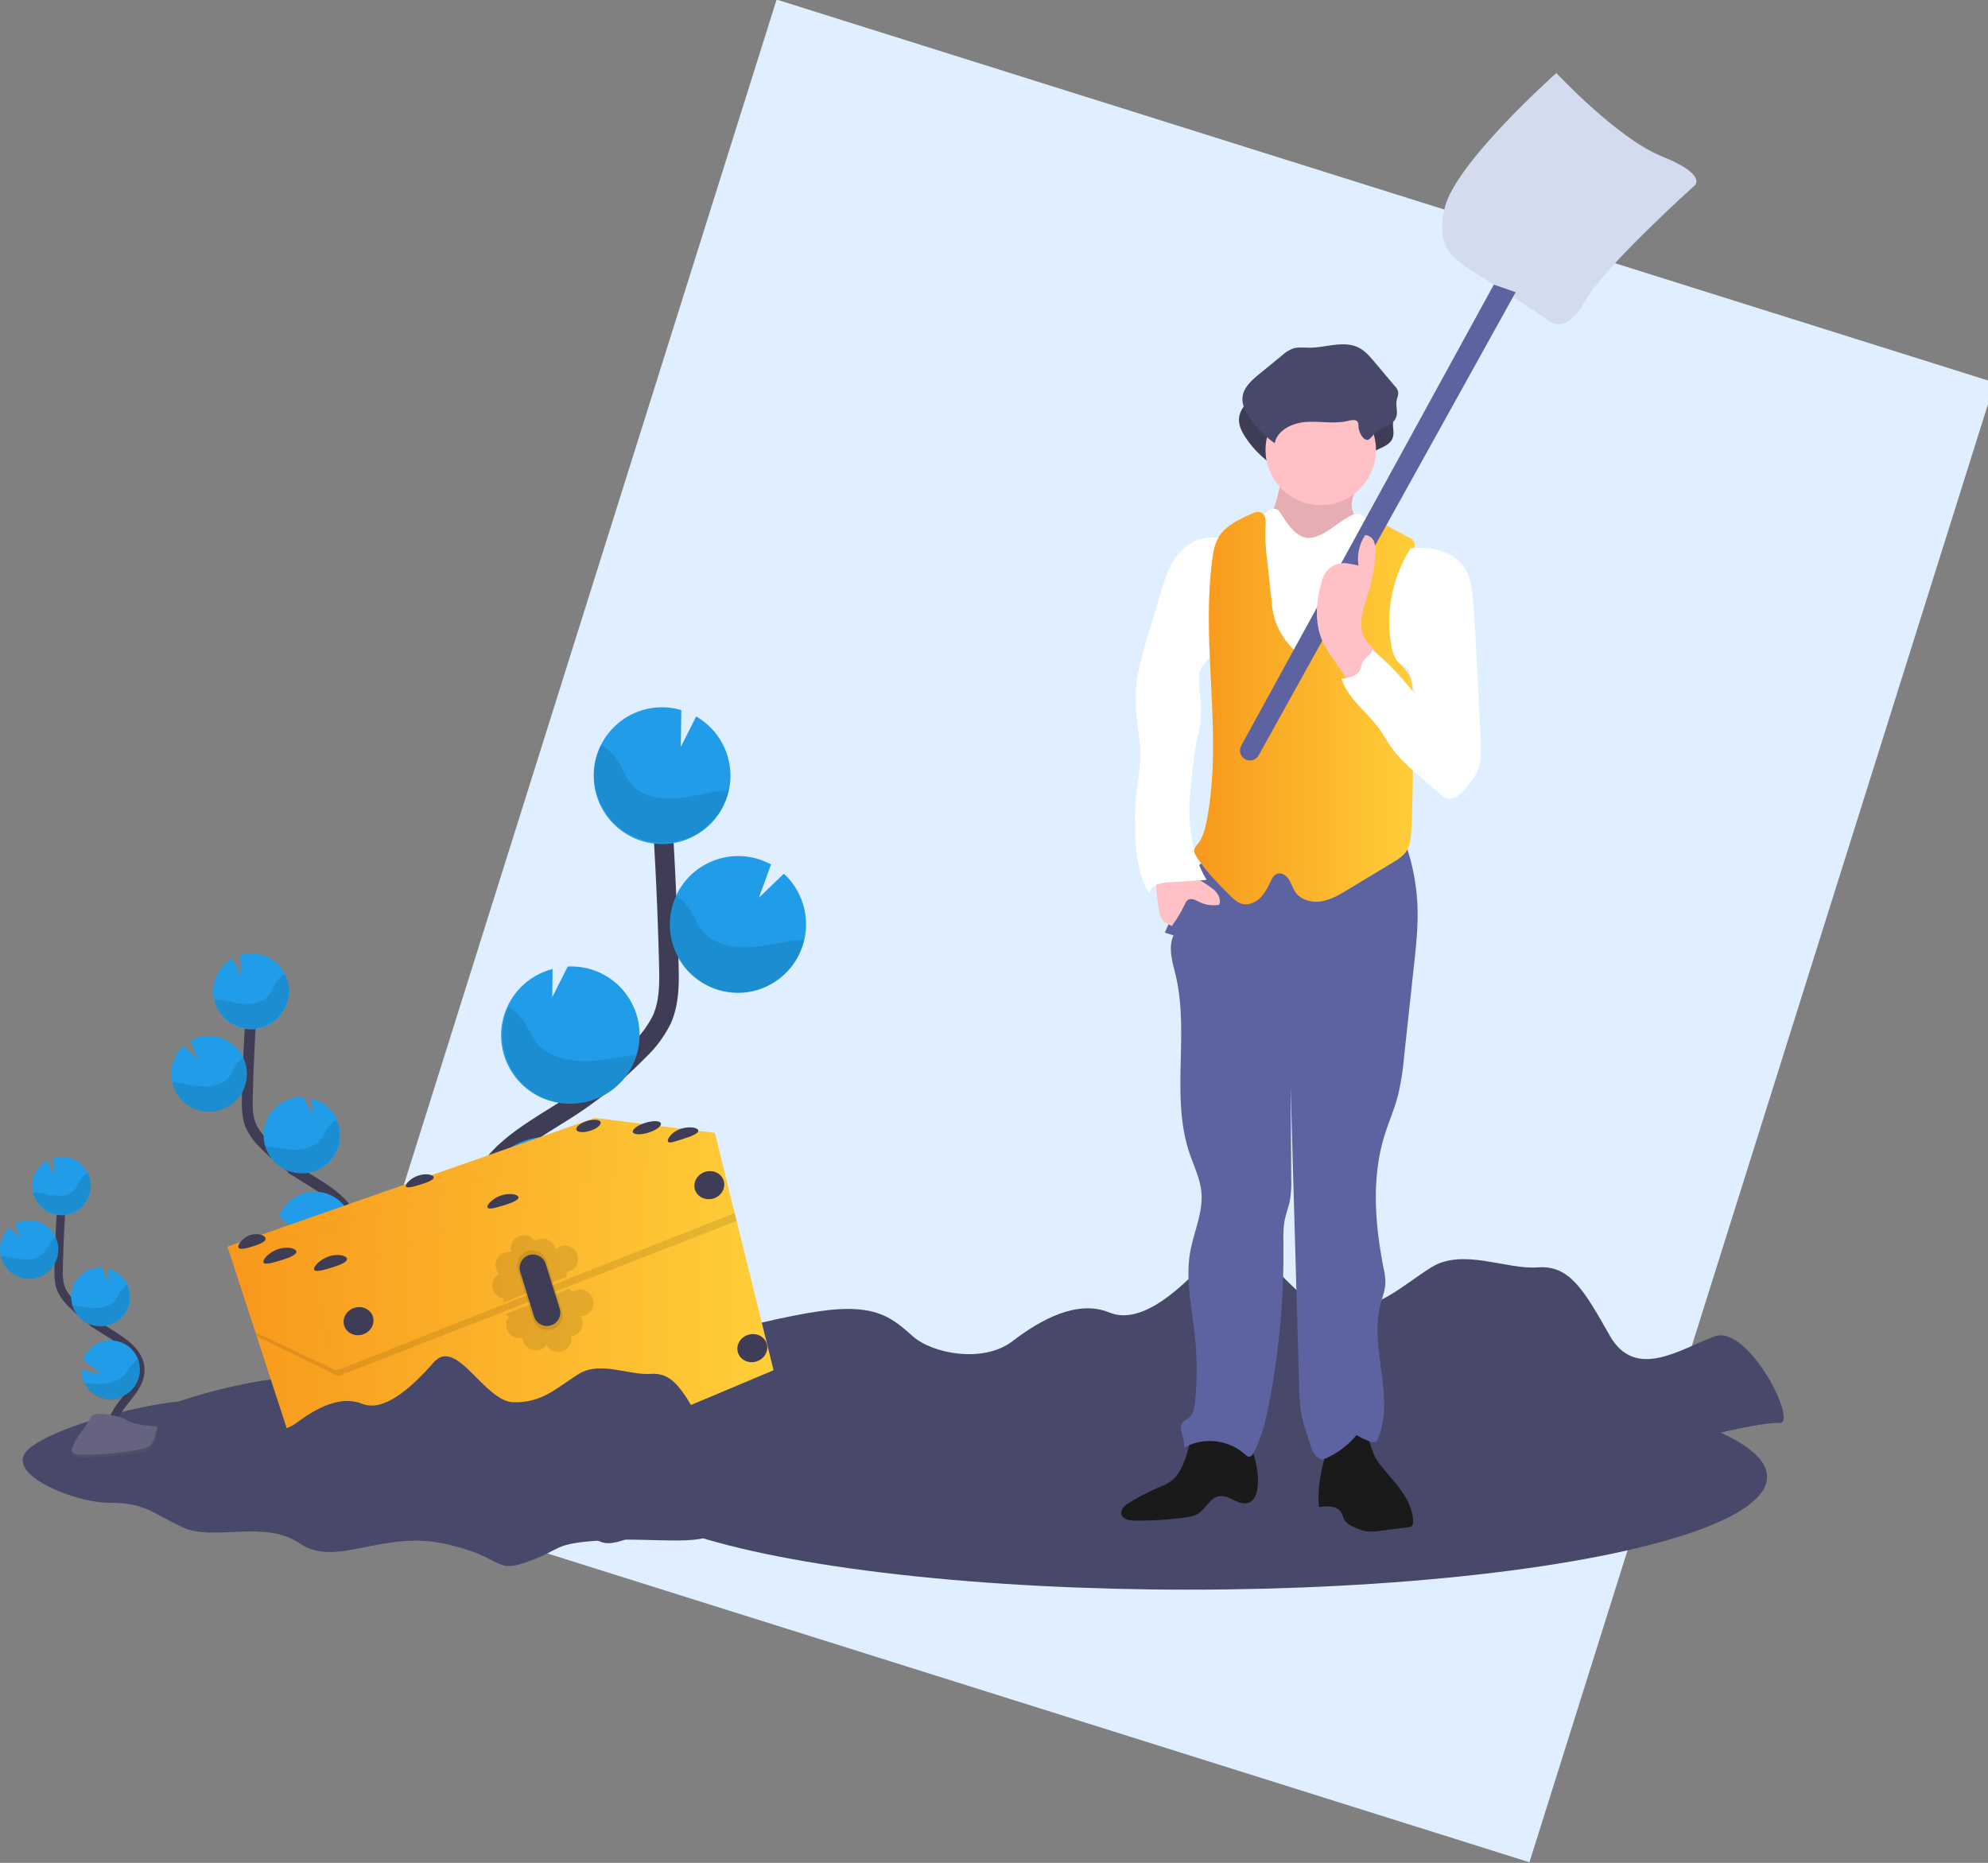 <?xml version="1.0" encoding="UTF-8" standalone="no"?>
<svg
   xmlns:dc="http://purl.org/dc/elements/1.1/"
   xmlns:cc="http://creativecommons.org/ns#"
   xmlns:rdf="http://www.w3.org/1999/02/22-rdf-syntax-ns#"
   xmlns:svg="http://www.w3.org/2000/svg"
   xmlns="http://www.w3.org/2000/svg"
   xmlns:xlink="http://www.w3.org/1999/xlink"
   xmlns:sodipodi="http://sodipodi.sourceforge.net/DTD/sodipodi-0.dtd"
   xmlns:inkscape="http://www.inkscape.org/namespaces/inkscape"
   width="327.143"
   height="306.577"
   viewBox="0 0 86.557 81.115"
   version="1.1"
   id="svg8"
   inkscape:version="1.0.2-2 (e86c870879, 2021-01-15)"
   sodipodi:docname="illustration3.svg">
  <rect x="0" y="0" width="86.557" height="81.115" fill="#808080" stroke="none"/>
  <defs
     id="defs2">
    <linearGradient
       id="b6a338e9-6675-4055-aeec-b883651a73ae-33"
       x1="790.68"
       y1="664.41"
       x2="790.68"
       y2="175.75"
       gradientUnits="userSpaceOnUse"
       gradientTransform="matrix(0.089,0,0,0.089,6.842,408.287)">
      <stop
         offset="0"
         stop-color="gray"
         stop-opacity="0.25"
         id="stop2" />
      <stop
         offset="0.54"
         stop-color="gray"
         stop-opacity="0.12"
         id="stop4" />
      <stop
         offset="1"
         stop-color="gray"
         stop-opacity="0.1"
         id="stop6" />
    </linearGradient>
    <linearGradient
       inkscape:collect="always"
       xlink:href="#linearGradient1460"
       id="linearGradient2216"
       x1="483.33"
       y1="599.575"
       x2="744.61"
       y2="599.575"
       gradientUnits="userSpaceOnUse" />
    <linearGradient
       inkscape:collect="always"
       id="linearGradient1460">
      <stop
         style="stop-color:#ffce39;stop-opacity:1;"
         offset="0"
         id="stop1456" />
      <stop
         style="stop-color:#f8981c;stop-opacity:1"
         offset="1"
         id="stop1458" />
    </linearGradient>
    <linearGradient
       inkscape:collect="always"
       xlink:href="#linearGradient1460"
       id="linearGradient2224"
       x1="511.4"
       y1="599.575"
       x2="744.61"
       y2="599.575"
       gradientUnits="userSpaceOnUse" />
    <linearGradient
       inkscape:collect="always"
       xlink:href="#linearGradient1460"
       id="linearGradient2240"
       x1="550.15"
       y1="534.24"
       x2="713.85"
       y2="534.24"
       gradientUnits="userSpaceOnUse" />
    <linearGradient
       inkscape:collect="always"
       xlink:href="#linearGradient1460"
       id="linearGradient2096"
       x1="12.191"
       y1="562.441"
       x2="40.128"
       y2="562.441"
       gradientUnits="userSpaceOnUse"
       gradientTransform="matrix(-0.344,0,0,0.344,178.429,529.204)" />
  </defs>
  <sodipodi:namedview
     id="base"
     pagecolor="#ffffff"
     bordercolor="#666666"
     borderopacity="1.0"
     inkscape:pageopacity="0.0"
     inkscape:pageshadow="2"
     inkscape:zoom="0.7"
     inkscape:cx="266.63591"
     inkscape:cy="125.77963"
     inkscape:document-units="mm"
     inkscape:current-layer="layer1"
     inkscape:document-rotation="0"
     showgrid="false"
     units="px"
     inkscape:window-width="1680"
     inkscape:window-height="987"
     inkscape:window-x="-8"
     inkscape:window-y="-8"
     inkscape:window-maximized="1" />
  <g
     inkscape:label="Calque 1"
     inkscape:groupmode="layer"
     id="layer1">
    <g
       id="g2559"
       transform="translate(-112.639,-691.742)">
      <g
         id="g2631">
        <rect
           style="fill:#dfefff;fill-opacity:1;stroke:#ffffff;stroke-width:0"
           id="rect2437"
           width="55.596"
           height="67.535"
           x="-402.788"
           y="615.897"
           transform="matrix(-0.954,-0.3,-0.3,0.954,0,0)" />
        <path
           d="m 126.515,749.231 c -0.354,-0.65 0.047,-1.448 0.505,-2.027 0.458,-0.579 1.017,-1.18 1.005,-1.922 -0.018,-1.062 -1.144,-1.688 -2.045,-2.252 a 9.91,9.91 0 0 1 -1.836,-1.476 2.667,2.667 0 0 1 -0.564,-0.755 c -0.186,-0.415 -0.182,-0.887 -0.17,-1.341 q 0.058,-2.272 0.225,-4.541"
           fill="none"
           stroke="#3f3d56"
           stroke-miterlimit="10"
           stroke-width="0.472"
           id="path2170" />
        <path
           d="m 121.924,734.834 a 1.652,1.652 0 0 1 0.826,-1.357 l 0.37,0.734 -0.012,-0.888 a 1.674,1.674 0 0 1 0.546,-0.066 1.652,1.652 0 1 1 -1.732,1.577 z"
           fill="#57b793"
           id="path2172"
           style="fill:#209ce9;fill-opacity:1;stroke-width:0.118" />
        <path
           d="m 124.877,746.041 a 1.652,1.652 0 1 0 -0.08,-1.333 l 1.035,0.846 -1.138,-0.263 a 1.652,1.652 0 0 0 0.184,0.75 z"
           fill="#57b793"
           id="path2174"
           style="fill:#209ce9;fill-opacity:1;stroke-width:0.118" />
        <path
           d="m 125.695,742.826 a 1.652,1.652 0 0 0 0.524,-3.248 l 0.008,0.682 -0.374,-0.742 v 0 a 1.652,1.652 0 0 0 -1.734,1.576 1.633,1.633 0 0 0 0.071,0.565 1.652,1.652 0 0 0 1.505,1.167 z"
           fill="#57b793"
           id="path2176"
           style="fill:#209ce9;fill-opacity:1;stroke-width:0.118" />
        <path
           d="m 121.676,740.151 a 1.652,1.652 0 1 0 -0.733,-3.099 l 0.293,0.802 -0.602,-0.578 a 1.652,1.652 0 0 0 -0.534,1.143 1.627,1.627 0 0 0 0.041,0.457 1.652,1.652 0 0 0 1.535,1.275 z"
           fill="#57b793"
           id="path2178"
           style="fill:#209ce9;fill-opacity:1;stroke-width:0.118" />
        <path
           d="m 122.147,735.275 c 0.382,0.041 0.754,0.16 1.137,0.184 0.383,0.024 0.805,-0.067 1.046,-0.366 0.131,-0.16 0.197,-0.363 0.307,-0.539 a 1.18,1.18 0 0 1 0.418,-0.393 1.652,1.652 0 1 1 -3.096,1.1 q 0.093,0.004 0.188,0.014 z"
           opacity="0.1"
           id="path2180"
           style="stroke-width:0.118" />
        <path
           d="m 121.676,740.151 a 1.658,1.658 0 0 0 1.575,-2.36 1.223,1.223 0 0 0 -0.335,0.329 c -0.118,0.178 -0.19,0.385 -0.329,0.547 -0.257,0.303 -0.697,0.402 -1.097,0.385 -0.4,-0.018 -0.786,-0.132 -1.18,-0.169 -0.055,0 -0.118,-0.008 -0.168,-0.009 a 1.652,1.652 0 0 0 1.534,1.276 z"
           opacity="0.1"
           id="path2182"
           style="stroke-width:0.118" />
        <path
           d="m 125.695,742.826 a 1.652,1.652 0 0 0 1.586,-2.331 1.335,1.335 0 0 0 -0.354,0.336 c -0.129,0.182 -0.209,0.392 -0.354,0.559 -0.28,0.31 -0.749,0.42 -1.173,0.411 -0.424,-0.009 -0.805,-0.11 -1.212,-0.142 a 1.652,1.652 0 0 0 1.507,1.167 z"
           opacity="0.1"
           id="path2184"
           style="stroke-width:0.118" />
        <path
           d="m 124.877,746.041 a 1.653,1.653 0 0 0 3.018,-1.351 1.652,1.652 0 0 0 -0.362,0.324 c -0.158,0.191 -0.262,0.409 -0.444,0.59 -0.339,0.333 -0.885,0.472 -1.372,0.483 a 7.079,7.079 0 0 1 -0.84,-0.046 z"
           opacity="0.1"
           id="path2186"
           style="stroke-width:0.118" />
        <path
           d="m 136.165,751.336 c 0.638,-1.172 -0.085,-2.609 -0.91,-3.653 -0.825,-1.044 -1.833,-2.127 -1.812,-3.464 0.032,-1.914 2.063,-3.043 3.685,-4.06 a 17.863,17.863 0 0 0 3.309,-2.66 4.808,4.808 0 0 0 1.016,-1.361 c 0.336,-0.749 0.328,-1.599 0.306,-2.418 q -0.104,-4.096 -0.406,-8.185"
           fill="none"
           stroke="#3f3d56"
           stroke-miterlimit="10"
           stroke-width="0.851"
           id="path2098" />
        <path
           d="m 144.439,725.386 a 2.977,2.977 0 0 0 -1.489,-2.446 l -0.668,1.323 0.021,-1.601 a 3.018,3.018 0 0 0 -0.985,-0.119 2.977,2.977 0 1 0 3.122,2.843 z"
           fill="#57b793"
           id="path2100"
           style="fill:#209ce9;fill-opacity:1;stroke-width:0.213" />
        <path
           d="m 139.116,745.586 a 2.977,2.977 0 1 1 0.145,-2.403 l -1.865,1.525 2.052,-0.474 a 2.977,2.977 0 0 1 -0.332,1.352 z"
           fill="#57b793"
           id="path2102"
           style="fill:#209ce9;fill-opacity:1;stroke-width:0.213" />
        <path
           d="m 137.642,739.791 a 2.977,2.977 0 0 1 -0.944,-5.854 l -0.015,1.229 0.674,-1.338 v 0 a 2.977,2.977 0 0 1 3.126,2.841 2.943,2.943 0 0 1 -0.128,1.019 2.977,2.977 0 0 1 -2.713,2.103 z"
           fill="#57b793"
           id="path2104"
           style="fill:#209ce9;fill-opacity:1;stroke-width:0.213" />
        <path
           d="m 144.888,734.97 a 2.977,2.977 0 1 1 1.321,-5.586 l -0.527,1.446 1.085,-1.042 a 2.977,2.977 0 0 1 0.963,2.061 2.932,2.932 0 0 1 -0.074,0.823 2.977,2.977 0 0 1 -2.767,2.299 z"
           fill="#57b793"
           id="path2106"
           style="fill:#209ce9;fill-opacity:1;stroke-width:0.213" />
        <path
           d="m 144.037,726.181 c -0.689,0.074 -1.359,0.289 -2.05,0.332 -0.691,0.042 -1.45,-0.121 -1.886,-0.659 -0.236,-0.289 -0.355,-0.655 -0.553,-0.972 a 2.127,2.127 0 0 0 -0.753,-0.708 2.977,2.977 0 1 0 5.58,1.982 q -0.168,0.007 -0.338,0.026 z"
           opacity="0.1"
           id="path2108"
           style="stroke-width:0.213" />
        <path
           d="m 144.888,734.97 a 2.988,2.988 0 0 1 -2.839,-4.253 2.205,2.205 0 0 1 0.604,0.593 c 0.213,0.321 0.342,0.693 0.593,0.987 0.464,0.547 1.257,0.725 1.978,0.693 0.721,-0.032 1.416,-0.238 2.127,-0.304 0.1,0 0.213,-0.015 0.302,-0.017 a 2.977,2.977 0 0 1 -2.765,2.301 z"
           opacity="0.1"
           id="path2110"
           style="stroke-width:0.213" />
        <path
           d="m 137.642,739.791 a 2.977,2.977 0 0 1 -2.858,-4.202 2.407,2.407 0 0 1 0.638,0.606 c 0.232,0.328 0.376,0.706 0.638,1.008 0.504,0.559 1.35,0.757 2.114,0.74 0.763,-0.017 1.45,-0.198 2.184,-0.255 a 2.977,2.977 0 0 1 -2.716,2.103 z"
           opacity="0.1"
           id="path2112"
           style="stroke-width:0.213" />
        <path
           d="m 139.116,745.586 a 2.98,2.98 0 0 1 -5.44,-2.435 2.977,2.977 0 0 1 0.653,0.585 c 0.285,0.344 0.472,0.738 0.8,1.063 0.61,0.6 1.595,0.851 2.473,0.87 a 12.759,12.759 0 0 0 1.514,-0.083 z"
           opacity="0.1"
           id="path2114"
           style="stroke-width:0.213" />
        <ellipse
           cx="-164.38"
           cy="756.049"
           rx="25.197"
           ry="4.912"
           fill="#3f3d56"
           id="ellipse4"
           style="fill:#48486b;fill-opacity:1;stroke-width:0.091"
           transform="scale(-1,1)" />
        <path
           d="m 184.55,754.867 c 0,0 4.672,-1.256 5.553,-1.163 0.881,0.093 -1.335,-4.308 -2.812,-3.771 -1.476,0.537 -3.445,1.948 -4.57,-0.045 -1.125,-1.994 -1.757,-3.067 -3.127,-2.96 -1.371,0.107 -3.269,-0.858 -4.639,0 -1.37,0.858 -2.332,1.916 -4.224,1.87 -1.892,-0.045 -3.686,-4.338 -5.16,-2.621 -1.474,1.717 -3.241,3.288 -4.626,2.717 -1.385,-0.571 -2.966,0.287 -4.232,1.254 -1.265,0.966 -3.48,0.537 -4.324,-0.215 -0.843,-0.751 -1.477,-1.288 -3.269,-1.183 -1.792,0.106 -7.487,1.395 -9.597,3.002 -2.109,1.606 2.742,3.65 5.062,3.65 2.321,0 2.742,0.644 4.746,1.61 2.004,0.966 5.276,-0.537 7.593,1.073 2.317,1.61 5.276,-0.859 9.278,0 4.002,0.859 3.164,2.039 5.484,1.183 2.321,-0.856 1.476,-1.183 4.851,-1.395 3.375,-0.213 7.065,0.537 7.382,-0.859 0.317,-1.395 2.423,-1.717 3.69,-2.147 1.266,-0.429 -3.059,0.001 -3.059,0.001 z"
           fill="#3f3d56"
           id="path6-9"
           style="fill:#48486b;fill-opacity:1;stroke-width:0.091" />
        <path
           d="m 148.644,755.827 c 0,0 3.148,-0.833 3.741,-0.772 0.593,0.061 -0.9,-2.851 -1.894,-2.496 -0.994,0.355 -2.321,1.29 -3.079,-0.03 -0.758,-1.32 -1.183,-2.03 -2.108,-1.959 -0.925,0.071 -2.202,-0.569 -3.126,0 -0.923,0.569 -1.571,1.268 -2.846,1.238 -1.275,-0.03 -2.482,-2.872 -3.477,-1.736 -0.994,1.136 -2.183,2.178 -3.116,1.799 -0.933,-0.378 -2.001,0.19 -2.852,0.83 -0.851,0.639 -2.344,0.356 -2.911,-0.142 -0.567,-0.498 -0.995,-0.852 -2.203,-0.781 -1.208,0.071 -5.044,0.923 -6.465,1.989 -1.421,1.066 1.848,2.415 3.41,2.415 1.563,0 1.847,0.427 3.197,1.066 1.35,0.639 3.552,-0.356 5.115,0.71 1.563,1.066 3.552,-0.569 6.252,0 2.7,0.569 2.131,1.35 3.695,0.781 1.564,-0.569 0.994,-0.781 3.267,-0.923 2.273,-0.142 4.76,0.355 4.974,-0.569 0.214,-0.923 1.637,-1.137 2.486,-1.421 0.849,-0.284 -2.062,0 -2.062,0 z"
           fill="#3f3d56"
           id="path12-6"
           style="fill:#48486b;fill-opacity:1;stroke-width:0.091" />
        <polygon
           points="483.33,620.74 501,549.28 501.94,545.52 511.4,507.27 511.42,507.18 568.82,500 744.61,561.58 731.21,602.65 730.63,604.44 708.2,673.2 669.8,699.15 "
           fill="#f8ce6d"
           id="polygon14"
           transform="matrix(-0.091,0,0,0.091,190.303,694.92)"
           style="fill:url(#linearGradient2216);fill-opacity:1" />
        <polygon
           points="511.42,507.18 568.82,500 744.61,561.58 708.2,673.2 669.8,699.15 705.05,577.34 511.4,507.27 "
           opacity="0.1"
           id="polygon16"
           transform="matrix(-0.091,0,0,0.091,190.303,694.92)"
           style="fill:url(#linearGradient2224);fill-opacity:1" />
        <polygon
           points="581.13,509.8 713.85,556.72 710.11,558.68 579.18,512.51 553.24,514.93 550.15,513.05 "
           opacity="0.1"
           id="polygon18"
           transform="matrix(-0.091,0,0,0.091,190.303,694.92)"
           style="fill:url(#linearGradient2240);fill-opacity:1" />
        <polyline
           points="731.21 602.65 692.45 620.88 501.94 545.52 501 549.28 691.68 623.56 730.63 604.44"
           opacity="0.1"
           id="polyline20"
           transform="matrix(-0.091,0,0,0.091,190.303,694.92)" />
        <ellipse
           cx="-752.347"
           cy="83.69"
           rx="0.607"
           ry="0.655"
           transform="matrix(-0.297,-0.955,-0.955,0.297,0,0)"
           fill="#3f3d56"
           id="ellipse22"
           style="stroke-width:0.091" />
        <ellipse
           cx="-753.466"
           cy="100.031"
           rx="0.607"
           ry="0.655"
           transform="matrix(-0.297,-0.955,-0.955,0.297,0,0)"
           fill="#3f3d56"
           id="ellipse24"
           style="stroke-width:0.091" />
        <ellipse
           cx="-761.196"
           cy="99.904"
           rx="0.607"
           ry="0.655"
           transform="matrix(-0.297,-0.955,-0.955,0.297,0,0)"
           fill="#3f3d56"
           id="ellipse26"
           style="stroke-width:0.091" />
        <ellipse
           cx="-759.679"
           cy="84.01"
           rx="0.607"
           ry="0.655"
           transform="matrix(-0.297,-0.955,-0.955,0.297,0,0)"
           fill="#3f3d56"
           id="ellipse28"
           style="stroke-width:0.091" />
        <path
           d="m 141.718,741.438 c 0.036,0.118 0.328,0 0.7,-0.116 0.371,-0.116 0.66,-0.244 0.624,-0.364 -0.036,-0.12 -0.386,-0.182 -0.757,-0.066 -0.371,0.116 -0.604,0.428 -0.567,0.547 z"
           fill="#3f3d56"
           id="path30"
           style="stroke-width:0.091" />
        <ellipse
           cx="-749.152"
           cy="85.544"
           rx="0.224"
           ry="0.639"
           transform="matrix(-0.297,-0.955,-0.955,0.297,0,0)"
           fill="#3f3d56"
           id="ellipse32"
           style="stroke-width:0.091" />
        <path
           d="m 133.862,744.315 c 0.036,0.118 0.401,0.009 0.755,-0.101 0.354,-0.11 0.629,-0.233 0.593,-0.351 -0.036,-0.118 -0.372,-0.182 -0.728,-0.075 -0.356,0.106 -0.659,0.408 -0.62,0.528 z"
           fill="#3f3d56"
           id="path34"
           style="stroke-width:0.091" />
        <path
           d="m 126.316,747.024 c 0.041,0.133 0.428,0.017 0.804,-0.099 0.376,-0.116 0.668,-0.25 0.627,-0.383 -0.041,-0.133 -0.4,-0.214 -0.776,-0.097 -0.376,0.116 -0.697,0.447 -0.655,0.579 z"
           fill="#3f3d56"
           id="path36"
           style="stroke-width:0.091" />
        <path
           d="m 124.109,746.706 c 0.042,0.133 0.428,0.017 0.804,-0.099 0.376,-0.116 0.669,-0.25 0.627,-0.383 -0.042,-0.133 -0.4,-0.214 -0.776,-0.097 -0.376,0.116 -0.696,0.447 -0.655,0.579 z"
           fill="#3f3d56"
           id="path38"
           style="stroke-width:0.091" />
        <path
           d="m 123.021,746.057 c 0.042,0.133 0.364,0.038 0.671,-0.058 0.307,-0.096 0.546,-0.213 0.508,-0.346 -0.037,-0.133 -0.347,-0.231 -0.658,-0.135 -0.31,0.096 -0.563,0.406 -0.522,0.539 z"
           fill="#3f3d56"
           id="path40"
           style="stroke-width:0.091" />
        <path
           d="m 130.308,743.399 c 0.033,0.106 0.364,0.008 0.679,-0.091 0.315,-0.099 0.567,-0.21 0.533,-0.316 -0.034,-0.106 -0.334,-0.166 -0.652,-0.068 -0.318,0.098 -0.591,0.368 -0.559,0.475 z"
           fill="#3f3d56"
           id="path42-5"
           style="stroke-width:0.091" />
        <ellipse
           cx="-748.322"
           cy="87.948"
           rx="0.224"
           ry="0.551"
           transform="matrix(-0.297,-0.955,-0.955,0.297,0,0)"
           fill="#3f3d56"
           id="ellipse44"
           style="stroke-width:0.091" />
        <path
           d="m 134.097,747.885 a 0.575,0.575 0 0 1 0.264,-0.669 0.585,0.585 0 0 1 -0.119,-0.212 0.575,0.575 0 0 1 0.659,-0.735 0.575,0.575 0 0 1 1.032,-0.478 0.575,0.575 0 0 1 0.886,0.296 c 0,0.013 0.006,0.025 0.009,0.036 l 0.02,0.01 a 0.575,0.575 0 1 1 0.556,0.976 0.514,0.514 0 0 1 -0.091,0.02 l -0.007,0.211 -2.753,1.125 0.018,-0.182 a 0.577,0.577 0 0 1 -0.473,-0.398 z"
           opacity="0.1"
           id="path46"
           style="stroke-width:0.091" />
        <path
           d="m 134.74,749.692 a 0.576,0.576 0 0 0 0.655,0.299 0.562,0.562 0 0 0 0.061,0.235 0.575,0.575 0 0 0 0.772,0.256 0.585,0.585 0 0 0 0.212,-0.182 0.575,0.575 0 0 0 1.073,-0.372 0.584,0.584 0 0 0 0.182,-0.056 0.575,0.575 0 0 0 0.256,-0.771 l -0.018,-0.034 0.007,-0.021 a 0.569,0.569 0 0 0 0.239,-0.061 0.578,0.578 0 0 0 -0.522,-1.031 0.599,0.599 0 0 0 -0.077,0.046 l -0.151,-0.146 -2.769,1.107 0.139,0.118 a 0.575,0.575 0 0 0 -0.059,0.613 z"
           opacity="0.1"
           id="path48"
           style="stroke-width:0.091" />
        <path
           d="m 136.43,746.647 0.669,2.167 a 0.651,0.651 0 0 1 -0.394,0.803 v 0 a 0.65,0.65 0 0 1 -0.848,-0.417 l -0.669,-2.168 a 0.649,0.649 0 0 1 0.462,-0.819 v 0 a 0.649,0.649 0 0 1 0.78,0.433 z"
           opacity="0.1"
           id="path50-8"
           style="stroke-width:0.091" />
        <path
           d="m 136.401,746.779 0.607,1.943 a 0.582,0.582 0 0 1 -0.354,0.72 v 0 a 0.583,0.583 0 0 1 -0.76,-0.374 l -0.603,-1.944 a 0.584,0.584 0 0 1 0.415,-0.739 v 0 a 0.584,0.584 0 0 1 0.695,0.394 z"
           fill="#3f3d56"
           id="path52-0"
           style="stroke-width:0.091" />
        <path
           d="m 144.31,756.821 c 0,0 3.148,-0.833 3.741,-0.771 0.593,0.062 -0.9,-2.852 -1.894,-2.496 -0.994,0.356 -2.321,1.289 -3.079,-0.031 -0.758,-1.32 -1.183,-2.029 -2.108,-1.958 -0.925,0.071 -2.202,-0.569 -3.126,0 -0.923,0.569 -1.571,1.267 -2.846,1.237 -1.275,-0.03 -2.482,-2.872 -3.478,-1.735 -0.995,1.137 -2.183,2.177 -3.116,1.799 -0.933,-0.378 -2.001,0.19 -2.851,0.83 -0.85,0.639 -2.345,0.355 -2.911,-0.142 -0.566,-0.497 -0.994,-0.853 -2.202,-0.782 -1.208,0.071 -5.044,0.924 -6.465,1.989 -1.421,1.065 1.847,2.416 3.41,2.416 1.564,0 1.847,0.426 3.197,1.065 1.35,0.639 3.553,-0.355 5.116,0.71 1.563,1.065 3.552,-0.568 6.252,0 2.7,0.568 2.131,1.35 3.694,0.782 1.563,-0.568 0.995,-0.782 3.268,-0.924 2.273,-0.142 4.76,0.356 4.973,-0.569 0.213,-0.924 1.633,-1.136 2.486,-1.421 0.853,-0.285 -2.062,0 -2.062,0 z"
           fill="#3f3d56"
           id="path54-8"
           style="fill:#48486b;fill-opacity:1;stroke-width:0.091" />
        <path
           d="m 117.587,754.427 c -0.273,-0.501 0.036,-1.116 0.389,-1.563 0.353,-0.447 0.784,-0.91 0.775,-1.482 -0.014,-0.819 -0.882,-1.302 -1.576,-1.737 a 7.641,7.641 0 0 1 -1.415,-1.138 2.057,2.057 0 0 1 -0.435,-0.582 c -0.144,-0.32 -0.14,-0.684 -0.131,-1.034 q 0.045,-1.752 0.174,-3.501"
           fill="none"
           stroke="#3f3d56"
           stroke-miterlimit="10"
           stroke-width="0.364"
           id="path56" />
        <path
           d="m 114.048,743.327 a 1.274,1.274 0 0 1 0.637,-1.046 l 0.286,0.566 -0.009,-0.685 a 1.291,1.291 0 0 1 0.421,-0.051 1.274,1.274 0 1 1 -1.335,1.216 z"
           fill="#57b793"
           id="path58-9"
           style="fill:#209ce9;fill-opacity:1;stroke-width:0.091" />
        <path
           d="m 116.325,751.967 a 1.274,1.274 0 1 0 -0.062,-1.028 l 0.798,0.652 -0.878,-0.203 a 1.274,1.274 0 0 0 0.142,0.579 z"
           fill="#57b793"
           id="path60"
           style="fill:#209ce9;fill-opacity:1;stroke-width:0.091" />
        <path
           d="m 116.955,749.489 a 1.274,1.274 0 0 0 0.404,-2.504 l 0.006,0.526 -0.288,-0.572 v 0 a 1.274,1.274 0 0 0 -1.337,1.215 1.259,1.259 0 0 0 0.055,0.436 1.274,1.274 0 0 0 1.161,0.9 z"
           fill="#57b793"
           id="path62-0"
           style="fill:#209ce9;fill-opacity:1;stroke-width:0.091" />
        <path
           d="m 113.856,747.426 a 1.274,1.274 0 1 0 -0.565,-2.39 l 0.226,0.619 -0.464,-0.446 a 1.274,1.274 0 0 0 -0.412,0.881 1.254,1.254 0 0 0 0.032,0.352 1.274,1.274 0 0 0 1.183,0.983 z"
           fill="#57b793"
           id="path64"
           style="fill:#209ce9;fill-opacity:1;stroke-width:0.091" />
        <path
           d="m 114.22,743.667 c 0.295,0.032 0.581,0.124 0.877,0.142 0.296,0.018 0.62,-0.052 0.807,-0.282 0.101,-0.124 0.152,-0.28 0.237,-0.416 a 0.91,0.91 0 0 1 0.322,-0.303 1.274,1.274 0 1 1 -2.387,0.848 q 0.072,0.003 0.145,0.011 z"
           opacity="0.1"
           id="path66"
           style="stroke-width:0.091" />
        <path
           d="m 113.856,747.426 a 1.278,1.278 0 0 0 1.214,-1.819 0.943,0.943 0 0 0 -0.258,0.254 c -0.091,0.137 -0.146,0.297 -0.254,0.422 -0.198,0.234 -0.538,0.31 -0.846,0.297 -0.308,-0.014 -0.606,-0.102 -0.91,-0.13 -0.043,0 -0.091,-0.006 -0.129,-0.007 a 1.274,1.274 0 0 0 1.183,0.984 z"
           opacity="0.1"
           id="path68-4"
           style="stroke-width:0.091" />
        <path
           d="m 116.955,749.489 a 1.274,1.274 0 0 0 1.223,-1.797 1.03,1.03 0 0 0 -0.273,0.259 c -0.099,0.14 -0.161,0.302 -0.273,0.431 -0.216,0.239 -0.578,0.324 -0.904,0.317 -0.327,-0.007 -0.62,-0.085 -0.934,-0.109 a 1.274,1.274 0 0 0 1.162,0.9 z"
           opacity="0.1"
           id="path70-5"
           style="stroke-width:0.091" />
        <path
           d="m 116.325,751.967 a 1.275,1.275 0 0 0 2.327,-1.042 1.274,1.274 0 0 0 -0.279,0.25 c -0.122,0.147 -0.202,0.316 -0.342,0.455 -0.261,0.257 -0.682,0.364 -1.058,0.372 a 5.458,5.458 0 0 1 -0.648,-0.035 z"
           opacity="0.1"
           id="path72"
           style="stroke-width:0.091" />
        <path
           d="m 119.513,753.85 c 0,0 -1.008,-0.031 -1.312,-0.247 -0.304,-0.216 -1.546,-0.474 -1.626,-0.127 -0.079,0.347 -1.514,1.728 -0.377,1.734 1.137,0.005 2.643,-0.176 2.946,-0.364 0.303,-0.187 0.367,-0.995 0.367,-0.995 z"
           fill="#656380"
           id="path74"
           style="stroke-width:0.091" />
        <path
           d="m 116.177,755.088 c 1.138,0.009 2.643,-0.182 2.946,-0.364 0.231,-0.141 0.323,-0.645 0.354,-0.878 h 0.034 c 0,0 -0.064,0.813 -0.364,1.001 -0.3,0.187 -1.808,0.37 -2.946,0.364 -0.328,0 -0.441,-0.119 -0.436,-0.292 0.048,0.102 0.17,0.166 0.412,0.169 z"
           opacity="0.2"
           id="path76-9"
           style="stroke-width:0.091" />
        <path
           d="m 171.637,711.22 a 0.41,0.41 0 0 0 -0.028,-0.195 c -0.074,-0.131 -0.267,-0.096 -0.412,-0.058 -0.586,0.147 -1.203,0.014 -1.805,0.048 -0.602,0.035 -1.282,0.336 -1.403,0.927 a 4.389,4.389 0 0 1 -1.113,-1.143 c -0.167,-0.25 -0.313,-0.537 -0.29,-0.837 0.033,-0.433 0.396,-0.757 0.732,-1.032 l 1.001,-0.819 a 1.502,1.502 0 0 1 0.449,-0.286 c 0.231,-0.079 0.484,-0.042 0.728,-0.042 0.728,0 1.507,-0.331 2.157,0 0.273,0.139 0.475,0.378 0.671,0.61 l 0.895,1.06 a 0.558,0.558 0 0 1 0.143,0.243 c 0.025,0.129 -0.041,0.257 -0.064,0.387 -0.043,0.237 0.06,0.488 -0.019,0.716 -0.13,0.378 -0.588,0.431 -0.868,0.647 -0.105,0.081 -0.268,0.354 -0.392,0.351 -0.222,-0.003 -0.377,-0.404 -0.383,-0.578 z"
           fill="#3f3d56"
           id="path78-9"
           style="stroke-width:0.091" />
        <path
           d="m 171.49,713.75 c 0.01,0.295 0.182,0.557 0.347,0.801 0.221,0.326 0.455,0.664 0.804,0.846 a 7.727,7.727 0 0 1 -5.711,0.602 c -0.307,-0.091 -0.669,-0.28 -0.65,-0.599 0.364,-0.099 0.74,-0.202 1.05,-0.421 0.369,-0.262 0.613,-0.669 0.77,-1.092 0.157,-0.422 0.237,-0.873 0.347,-1.313 a 0.247,0.247 0 0 1 0.056,-0.122 0.251,0.251 0 0 1 0.173,-0.045 l 1.212,-0.022 c 0.498,0 1.038,-0.012 1.5,0.199 0.575,0.264 0.085,0.676 0.101,1.165 z"
           fill="#ffc0c6"
           id="path80"
           style="stroke-width:0.091" />
        <path
           d="m 171.49,713.75 c 0.01,0.295 0.182,0.557 0.347,0.801 0.221,0.326 0.455,0.664 0.804,0.846 a 7.727,7.727 0 0 1 -5.711,0.602 c -0.307,-0.091 -0.669,-0.28 -0.65,-0.599 0.364,-0.099 0.74,-0.202 1.05,-0.421 0.369,-0.262 0.613,-0.669 0.77,-1.092 0.157,-0.422 0.237,-0.873 0.347,-1.313 a 0.247,0.247 0 0 1 0.056,-0.122 0.251,0.251 0 0 1 0.173,-0.045 l 1.212,-0.022 c 0.498,0 1.038,-0.012 1.5,0.199 0.575,0.264 0.085,0.676 0.101,1.165 z"
           opacity="0.1"
           id="path82-6"
           style="stroke-width:0.091" />
        <path
           d="m 172.544,755.252 c 0.298,0.455 0.689,0.84 1.016,1.274 0.327,0.434 0.601,0.94 0.605,1.483 a 0.235,0.235 0 0 1 -0.063,0.191 0.246,0.246 0 0 1 -0.125,0.039 l -1.264,0.162 a 2.119,2.119 0 0 1 -0.582,0.02 2.065,2.065 0 0 1 -0.597,-0.217 0.823,0.823 0 0 1 -0.358,-0.273 c -0.061,-0.1 -0.077,-0.223 -0.136,-0.325 -0.176,-0.308 -0.618,-0.295 -0.969,-0.241 -0.101,-0.938 0.158,-1.873 0.416,-2.781 a 0.364,0.364 0 0 1 0.07,-0.153 0.364,0.364 0 0 1 0.165,-0.091 c 0.303,-0.099 1.035,-0.488 1.29,-0.306 0.186,0.135 0.381,0.977 0.532,1.218 z"
           fill="#575a88"
           id="path84-5"
           style="fill:#1a1a1a;fill-opacity:1;stroke-width:0.091" />
        <path
           d="m 166.448,757.102 c -0.243,-0.114 -0.502,-0.26 -0.764,-0.2 -0.369,0.083 -0.534,0.519 -0.848,0.728 -0.193,0.13 -0.431,0.168 -0.661,0.198 a 15.411,15.411 0 0 1 -2.138,0.126 c -0.228,0 -0.516,-0.055 -0.571,-0.273 -0.056,-0.218 0.155,-0.392 0.341,-0.506 a 10.006,10.006 0 0 1 1.263,-0.656 2.532,2.532 0 0 0 0.602,-0.32 c 0.312,-0.252 0.464,-0.647 0.603,-1.022 0.112,-0.302 0.215,-0.954 0.444,-1.183 0.251,-0.247 0.589,-0.083 0.903,-0.014 0.489,0.107 1.062,0.182 1.377,0.621 0.46,0.643 0.814,3.132 -0.551,2.5 z"
           fill="#575a88"
           id="path86"
           style="fill:#1a1a1a;fill-opacity:1;stroke-width:0.091" />
        <circle
           cx="-170.144"
           cy="711.333"
           r="2.404"
           fill="#ffc0c6"
           id="circle90"
           style="stroke-width:0.091"
           transform="scale(-1,1)" />
        <path
           d="m 171.455,714.196 a 0.559,0.559 0 0 1 0.388,-0.068 0.662,0.662 0 0 1 0.182,0.099 l 1.137,0.797 a 1.758,1.758 0 0 1 0.43,0.377 c 0.195,0.265 0.226,0.617 0.2,0.944 -0.056,0.739 -0.355,1.435 -0.517,2.158 -0.162,0.722 -0.162,1.546 0.304,2.125 a 1.126,1.126 0 0 1 0.198,0.281 0.819,0.819 0 0 1 0.037,0.273 7.443,7.443 0 0 1 -0.022,1.037 c -0.051,0.445 -0.182,0.877 -0.253,1.318 -0.125,0.751 -0.091,1.522 -0.187,2.274 a 0.364,0.364 0 0 1 -0.364,0.395 10.713,10.713 0 0 1 -1.698,0.112 c -0.658,0 -1.314,-0.036 -1.971,-0.071 l -2.989,-0.157 a 0.295,0.295 0 0 1 -0.332,-0.305 c -0.262,-1.257 -0.526,-2.537 -0.402,-3.814 0.08,-0.825 0.32,-1.625 0.546,-2.421 0.182,-0.646 0.357,-1.324 0.22,-1.981 -0.091,-0.434 -0.312,-0.835 -0.369,-1.274 a 1.502,1.502 0 0 1 0.411,-1.264 c 0.335,-0.321 0.823,-0.443 1.157,-0.765 a 2.632,2.632 0 0 1 0.298,-0.289 0.373,0.373 0 0 1 0.392,-0.045 0.505,0.505 0 0 1 0.149,0.166 c 0.291,0.442 0.728,1.171 1.342,1.056 0.664,-0.119 1.128,-0.674 1.713,-0.956 z"
           fill="#6c63ff"
           id="path92-7"
           style="fill:#ffffff;fill-opacity:1;stroke-width:0.091" />
        <path
           d="m 171.787,710.317 a 0.408,0.408 0 0 0 -0.028,-0.194 c -0.074,-0.131 -0.267,-0.091 -0.412,-0.059 -0.586,0.148 -1.203,0.015 -1.805,0.049 -0.602,0.035 -1.282,0.336 -1.403,0.927 a 4.404,4.404 0 0 1 -1.113,-1.143 c -0.167,-0.25 -0.313,-0.537 -0.29,-0.837 0.033,-0.433 0.396,-0.757 0.732,-1.032 l 1.001,-0.819 a 1.499,1.499 0 0 1 0.449,-0.285 c 0.231,-0.079 0.484,-0.042 0.728,-0.042 0.728,0 1.507,-0.331 2.157,0 0.273,0.14 0.475,0.378 0.672,0.611 l 0.894,1.06 a 0.565,0.565 0 0 1 0.144,0.242 c 0.025,0.129 -0.041,0.257 -0.065,0.387 -0.042,0.237 0.06,0.489 -0.018,0.717 -0.13,0.378 -0.589,0.43 -0.869,0.647 -0.105,0.081 -0.267,0.354 -0.392,0.35 -0.221,-0.003 -0.376,-0.405 -0.382,-0.579 z"
           fill="#3f3d56"
           id="path96"
           style="fill:#48486b;fill-opacity:1;stroke-width:0.091" />
        <path
           d="m 173.68,728.074 a 9.273,9.273 0 0 1 0.679,3.233 c 0.022,0.829 -0.067,1.655 -0.157,2.479 q -0.216,2.001 -0.433,4.002 a 11.292,11.292 0 0 1 -0.261,1.647 c -0.157,0.605 -0.413,1.183 -0.596,1.777 -0.566,1.854 -0.405,3.853 -0.031,5.755 a 2.875,2.875 0 0 1 0.078,0.637 c -0.011,0.321 -0.135,0.627 -0.215,0.938 -0.489,1.897 0.637,4.002 -0.098,5.822 a 0.288,0.288 0 0 1 -0.116,0.159 0.293,0.293 0 0 1 -0.229,-0.01 3.101,3.101 0 0 1 -0.599,-0.284 3.658,3.658 0 0 1 -1.486,1.076 c -0.431,-0.106 -0.512,-0.63 -0.653,-1.052 a 7.186,7.186 0 0 1 -0.262,-0.916 7.291,7.291 0 0 1 -0.096,-1.153 l -0.373,-13.131 0.027,4.007 a 4.73,4.73 0 0 1 -0.061,0.97 c -0.055,0.267 -0.155,0.522 -0.212,0.789 -0.081,0.381 -0.071,0.776 -0.067,1.166 a 34.275,34.275 0 0 1 -0.632,6.897 c -0.146,0.744 -0.32,1.495 -0.692,2.155 a 0.237,0.237 0 0 1 -0.136,0.133 c -0.079,0.017 -0.152,-0.045 -0.212,-0.101 a 2.319,2.319 0 0 0 -2.663,-0.289 c 0.08,-0.386 -0.287,-0.834 -0.025,-1.127 0.075,-0.085 0.188,-0.126 0.273,-0.199 0.167,-0.143 0.207,-0.383 0.231,-0.602 a 13.949,13.949 0 0 0 0,-2.935 c -0.128,-1.22 -0.417,-2.45 -0.204,-3.657 0.155,-0.876 0.571,-1.728 0.488,-2.61 -0.055,-0.591 -0.329,-1.136 -0.519,-1.699 -0.826,-2.462 0,-5.205 -0.598,-7.732 -0.137,-0.58 -0.345,-1.208 -0.096,-1.749 l -0.379,-0.116 0.788,-1.798 c 0.167,-0.383 0.342,-0.777 0.637,-1.072 0.495,-0.492 1.234,-0.624 1.925,-0.728 l 5.616,-0.876 c 0.498,-0.081 1.169,-0.268 1.357,0.194 z"
           fill="#3c354c"
           id="path88-8"
           style="fill:#5c63a0;fill-opacity:1;stroke-width:0.091" />
        <path
           d="m 165.448,730.45 c 0.213,0.159 0.371,0.442 0.273,0.689 a 1.389,1.389 0 0 1 -0.851,-0.118 c -0.17,-0.083 -0.382,-0.199 -0.529,-0.079 a 0.448,0.448 0 0 0 -0.108,0.164 5.533,5.533 0 0 1 -0.577,0.958 c -0.162,-0.076 -0.332,-0.16 -0.429,-0.31 a 0.898,0.898 0 0 1 -0.112,-0.332 8.824,8.824 0 0 1 -0.126,-0.885 c -0.019,-0.216 -0.023,-0.455 0.125,-0.615 0.632,-0.682 1.811,0.137 2.336,0.529 z"
           fill="#ffc0c6"
           id="path94-9"
           style="stroke-width:0.091" />
        <path
           d="m 165.85,715.194 a 1.865,1.865 0 0 0 -1.477,0.273 c -0.688,0.471 -0.971,1.332 -1.21,2.13 l -0.536,1.791 c -0.235,0.785 -0.471,1.577 -0.526,2.395 -0.05,0.743 0.052,1.487 0.154,2.225 0.141,1.022 -0.191,2.141 -0.196,3.172 0,1.183 0.007,2.437 0.609,3.457 a 0.577,0.577 0 0 1 0.364,-0.388 1.697,1.697 0 0 1 0.541,-0.091 l 1.601,-0.103 a 4.937,4.937 0 0 1 -0.351,-0.721 c -0.614,-1.577 -0.378,-3.34 -0.134,-5.014 a 3.457,3.457 0 0 1 0.091,-0.473 4.51,4.51 0 0 0 0.108,-1.833 4.275,4.275 0 0 1 -0.028,-0.835 0.933,0.933 0 0 1 0.074,-0.342 1.075,1.075 0 0 1 0.176,-0.244 l 0.324,-0.364 c 0.026,-1.101 0.199,-2.21 0.37,-3.297 a 7.405,7.405 0 0 0 0.045,-1.737 z"
           fill="#6c63ff"
           id="path98-6"
           style="fill:#ffffff;fill-opacity:1;stroke-width:0.091" />
        <path
           d="m 168.995,720.054 a 7.727,7.727 0 0 0 2.896,-4.906 c 0.053,-0.345 0.19,-0.795 0.539,-0.783 a 0.687,0.687 0 0 1 0.297,0.104 l 1.263,0.677 a 0.476,0.476 0 0 1 0.22,0.182 c 0.083,0.162 -0.035,0.348 -0.136,0.499 -0.68,1.028 -0.728,2.333 -0.755,3.565 -0.008,0.364 -0.011,0.747 0.165,1.065 0.143,0.257 0.391,0.447 0.522,0.711 0.123,0.248 0.128,0.536 0.132,0.813 0.025,1.979 0.051,3.962 -0.053,5.939 -0.015,0.298 -0.039,0.611 -0.198,0.864 -0.148,0.234 -0.393,0.385 -0.629,0.528 l -1.915,1.157 c -0.364,0.221 -0.742,0.446 -1.163,0.517 -0.421,0.071 -0.902,-0.049 -1.144,-0.401 -0.117,-0.171 -0.169,-0.379 -0.282,-0.553 -0.113,-0.174 -0.328,-0.315 -0.52,-0.237 -0.136,0.055 -0.211,0.197 -0.273,0.329 -0.122,0.252 -0.249,0.51 -0.448,0.708 -0.199,0.197 -0.488,0.33 -0.761,0.273 -0.237,-0.052 -0.421,-0.231 -0.591,-0.402 -0.526,-0.527 -1.057,-1.061 -1.444,-1.698 a 0.409,0.409 0 0 1 -0.082,-0.257 0.519,0.519 0 0 1 0.141,-0.237 c 0.242,-0.297 0.337,-0.685 0.409,-1.062 0.72,-3.784 -0.297,-7.717 0.263,-11.529 0.064,-0.437 0.204,-0.838 0.531,-1.133 0.327,-0.296 0.735,-0.484 1.136,-0.668 0.132,-0.06 0.283,-0.122 0.418,-0.067 0.223,0.091 0.224,0.398 0.207,0.637 a 8.342,8.342 0 0 0 0.073,1.467 l 0.196,1.8 a 3.479,3.479 0 0 0 0.153,0.81 3.26,3.26 0 0 0 0.836,1.289 z"
           fill="#575a88"
           id="path100-1"
           style="fill:url(#linearGradient2096);fill-opacity:1;stroke-width:0.091" />
        <path
           d="m 180.149,705.752 c 0,0 0.694,0.564 1.514,-0.915 0.82,-1.479 4.777,-5.034 4.777,-5.034 0,0 0.512,-0.468 -1.434,-1.249 -1.946,-0.78 -4.603,-3.633 -4.603,-3.633 0,0 -4.434,3.942 -4.868,5.894 -0.434,1.952 0.516,2.283 2.146,3.32 1.63,1.037 2.467,1.617 2.467,1.617 z"
           fill="#3f3d56"
           id="path102-7"
           style="fill:#d3dbee;fill-opacity:1;stroke-width:0.091" />
        <path
           d="m 167.442,724.629 11.189,-20.164 -0.95,-0.33 -11,20.077 a 0.436,0.436 0 0 0 0.182,0.595 v 0 a 0.434,0.434 0 0 0 0.579,-0.177 z"
           fill="#656380"
           id="path104-3"
           style="fill:#5c63a0;fill-opacity:1;stroke-width:0.091" />
        <path
           d="m 172.036,719.481 c -0.293,-0.627 0.007,-1.35 0.207,-2.012 a 6.799,6.799 0 0 0 0.283,-1.619 1.183,1.183 0 0 0 -0.056,-0.512 0.455,0.455 0 0 0 -0.389,-0.297 1.868,1.868 0 0 0 -0.292,1.33 4.477,4.477 0 0 0 -0.515,-0.101 0.963,0.963 0 0 0 -1.047,0.665 c -0.288,0.924 -0.387,1.91 0.015,2.774 a 5.276,5.276 0 0 0 0.445,0.732 l 0.877,1.281 c 0.06,0.091 0.134,0.182 0.239,0.197 0.106,0.015 0.216,-0.08 0.293,-0.168 0.267,-0.301 0.74,-0.74 0.688,-1.154 -0.052,-0.415 -0.573,-0.747 -0.748,-1.115 z"
           fill="#ffc0c6"
           id="path106-6"
           style="stroke-width:0.091" />
        <path
           d="m 174.063,715.618 c 0.891,-0.101 1.91,0.14 2.376,0.91 0.234,0.388 0.292,0.854 0.333,1.305 0.057,0.632 0.091,1.266 0.123,1.899 l 0.172,3.333 c 0.021,0.398 0.041,0.798 0.048,1.196 a 2.695,2.695 0 0 1 -0.099,0.924 c -0.11,0.323 -0.328,0.596 -0.546,0.861 -0.217,0.266 -0.489,0.539 -0.809,0.462 a 0.879,0.879 0 0 1 -0.347,-0.214 l -0.728,-0.629 c -0.495,-0.425 -0.995,-0.856 -1.372,-1.389 -0.182,-0.257 -0.331,-0.534 -0.515,-0.789 -0.54,-0.75 -1.372,-1.318 -1.656,-2.197 0.273,-0.015 0.67,-0.105 0.795,-0.347 0.066,-0.128 0.075,-0.281 0.149,-0.404 0.112,-0.187 0.364,-0.289 0.401,-0.504 0.715,0.576 1.314,1.244 1.885,1.962 l -0.232,-0.901 a 0.573,0.573 0 0 0 -0.103,-0.234 1.031,1.031 0 0 0 -0.273,-0.172 c -0.283,-0.171 -0.39,-0.525 -0.448,-0.851 a 5.952,5.952 0 0 1 0.844,-4.224 z"
           fill="#6c63ff"
           id="path108-7"
           style="fill:#ffffff;fill-opacity:1;stroke-width:0.091" />
      </g>
    </g>
  </g>
</svg>
